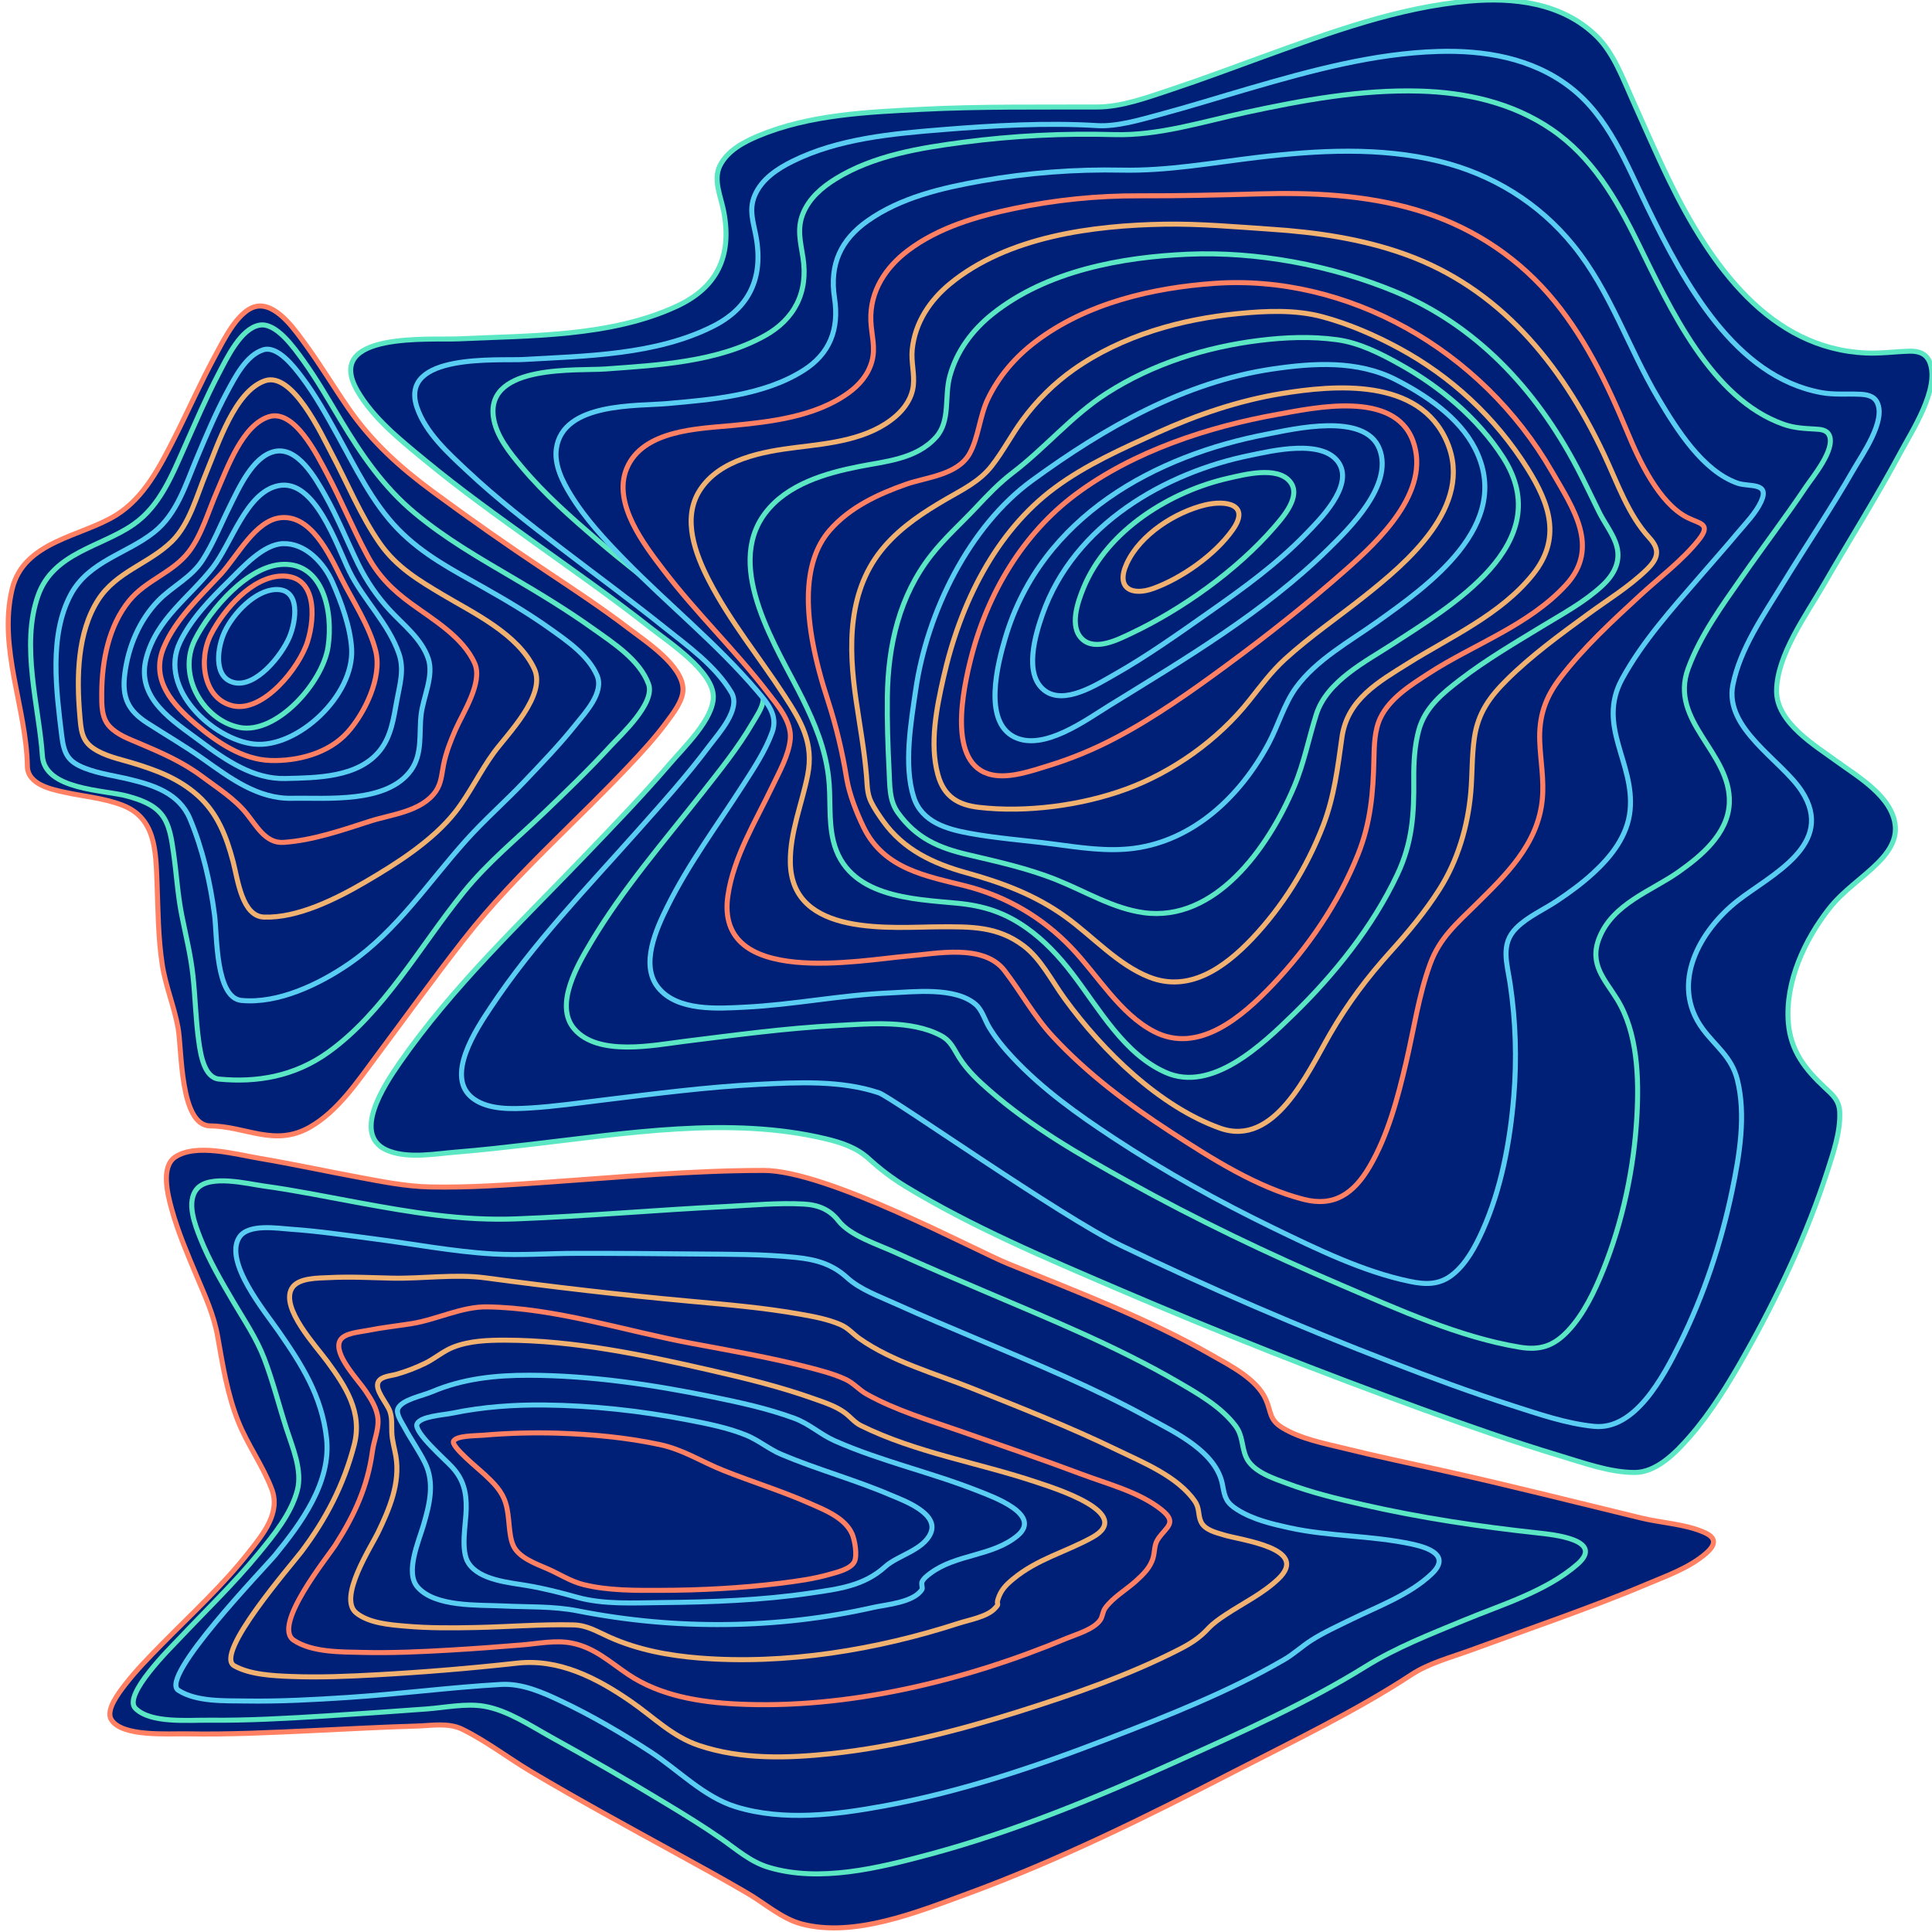 <?xml version="1.0" encoding="UTF-8" standalone="no"?>
<!DOCTYPE svg PUBLIC "-//W3C//DTD SVG 1.1//EN" "http://www.w3.org/Graphics/SVG/1.1/DTD/svg11.dtd">
<svg version="1.1" xmlns="http://www.w3.org/2000/svg" xmlns:xlink="http://www.w3.org/1999/xlink" preserveAspectRatio="xMidYMid meet" viewBox="0 0 1920 1920" width="1920" height="1920"><defs><path d="M646.71 624.07C609.97 595.11 571.75 568.36 533.89 541.18C496.03 514 458.07 486.9 421.97 457.06C398.53 437.7 370.98 415.88 355.08 388.23C321.22 329.29 428 338.04 455.66 336.75C526.02 333.46 606.73 334.96 672.69 304.27C712.06 285.95 727.76 255.22 719.3 210.44C716.58 195.87 708.51 179.11 715.34 164.92C722.64 149.77 739.43 141.03 753.37 135.16C804.2 113.8 862.64 111.32 916.41 108.64C974.4 105.69 1032.94 106.56 1090.52 106.33C1114.94 106.23 1140.43 96.75 1163.69 89.04C1194.17 78.94 1224.29 67.6 1254.51 56.63C1321.01 32.55 1389.54 7.2 1459.9 1.08C1503.96 -2.75 1552.12 2.43 1586.34 35.75C1603.53 52.48 1612.52 77.35 1622.46 99.45C1634.49 126.14 1646.04 153.09 1658.84 179.36C1700.09 263.97 1758.98 346.65 1854.56 350.8C1869.02 351.43 1883.22 349.39 1897.62 349C1906.78 348.77 1914.94 351.16 1918.34 361.53C1926.91 387.53 1899.99 428.57 1888.95 449.2C1864.78 494.35 1837.52 537.47 1811.99 581.72C1795.09 610.98 1765.85 650.97 1765.55 686.52C1765.27 718.2 1804.25 741.1 1825.47 756.7C1845.36 771.31 1881.38 791.75 1883.56 821.47C1884.62 835.88 1875.83 847.83 1866.65 857.09C1850.56 873.3 1832.03 884.73 1817.55 903.23C1793.82 933.56 1773.99 975.3 1777.21 1016.18C1779.45 1044.51 1794.4 1063.06 1813.42 1080.79C1821.41 1088.25 1827.9 1093.52 1828.32 1105.63C1829 1124.85 1822.04 1145.19 1816.3 1163.01C1795.78 1226.78 1766.62 1288.45 1734.19 1346.03C1717.99 1374.81 1700.48 1403.5 1679 1428.04C1664.93 1444.16 1645.95 1463.35 1624.48 1463.33C1599.63 1463.33 1573.34 1453.63 1549.18 1446.38C1504.06 1432.83 1459.49 1417.17 1415.09 1401.1C1312.42 1363.93 1210.72 1323.74 1109.98 1280.55C1039.02 1250.07 966.56 1219.55 899.85 1179.03C886.84 1171.07 874.56 1161.8 863.17 1151.32C851.01 1140.33 835.92 1135.4 820.61 1131.74C725.62 1108.96 621.55 1126.45 526.16 1137.41C501.95 1140.19 477.74 1142.98 453.46 1144.92C432.59 1146.59 407.6 1151.39 387.32 1144.19C347.34 1130 382.29 1077.74 397.06 1056.44C449.07 981.45 516.18 918 578.38 853.23C607.96 822.39 637.76 791.62 665.72 759.03C680.28 742.09 709 714.53 708.9 692.39C708.79 667.13 665.29 638.72 646.71 624.07Z" id="c1O4gXl9H"></path><path d="M659.7 623.05C626.28 596.28 591.82 571 557.87 544.99C525.78 520.4 493.61 495.52 463.89 467.59C445.76 450.56 423.02 430.19 414.44 405C395.81 350.4 496 358.68 520.73 357.25C582.22 353.72 651.93 352.91 708.81 324.16C744.33 306.21 758.93 276.44 751.35 235.1C748.73 220.8 744.01 208.59 749.99 194.37C756.89 177.9 772.78 167.64 787.35 160.39C832.97 137.69 886.9 132.86 936.36 128.85C987.46 124.71 1040.69 121.78 1090.14 124.82C1109.92 126.02 1132.68 119.17 1152.25 113.91C1182.36 105.81 1212.17 96.47 1242.13 87.78C1303.03 70.1 1365.5 53.08 1428.85 51.14C1474.59 49.74 1522.27 57.33 1560.32 86.64C1598.88 116.37 1615.99 162.45 1637.38 206.26C1674.31 282 1724.19 374.08 1809.63 390.08C1822.59 392.51 1835.04 391.19 1847.98 391.79C1854.64 392.09 1862.21 393.05 1865.59 400.14C1874.35 418.55 1850.34 452.21 1842.26 466.31C1819.93 505.28 1794.83 542.34 1771.44 580.56C1752.86 610.91 1729.3 644.62 1722.12 680.6C1713.39 724.25 1770.38 755.31 1790.42 786.05C1825.16 839.34 1759.34 869.71 1726.89 895.13C1689.62 924.3 1658.86 977.53 1692.27 1022.67C1705.05 1039.93 1720.77 1050.21 1726.48 1072.74C1735.41 1107.97 1728.65 1148.23 1721.41 1183.05C1710.5 1235.4 1693.24 1287.18 1669.77 1334.49C1652.95 1368.37 1625.05 1421.48 1584.2 1417.5C1556.7 1414.84 1528.74 1405.13 1501.96 1396.54C1461.87 1383.69 1422.28 1369.04 1382.9 1353.83C1291.99 1318.81 1202.09 1280.19 1113.96 1237.72C1053.82 1208.73 886.07 1090.25 873.45 1086.02C835.82 1073.43 793.03 1075.65 754.23 1077.6C702.61 1080.19 651.26 1086.91 599.95 1093.13C575.52 1096.08 550.97 1099.68 526.42 1101.13C508.94 1102.16 485.99 1103.04 470.68 1092.06C440.8 1070.64 474.09 1021.63 487.86 1000.89C530.03 937.32 583.38 882.27 633.41 825.98C657.96 798.34 682.88 770.75 705.16 740.9C714.15 728.84 736.68 704.64 726.83 688.13C710.89 661.4 682.91 641.64 659.7 623.05Z" id="i57WG1mkW"></path><path d="M593.39 536.47C567.36 514.04 541.16 491 518.71 464.29C507.03 450.4 492.45 432.83 490.2 413.46C484.18 361.66 574.48 368.67 601.51 366.7C653.76 362.88 712.79 359.99 760.2 333.55C789.16 317.39 803.42 290.87 798.01 256C795.61 240.54 791.87 227.4 798.01 212.21C804.23 196.82 817.18 185.96 830.3 177.82C868 154.42 914.84 146.93 957.28 141.36C1007.07 134.86 1057.24 132.33 1107.37 133.77C1151.28 135.01 1194.97 121.01 1237.84 111.78C1294.64 99.56 1352.46 88.89 1410.58 90.5C1456.48 91.78 1502.74 101.85 1541.97 128.61C1581.85 155.87 1605.82 196.66 1627.43 240.68C1660.1 307.22 1700.82 396.39 1772.5 421.66C1782.92 425.35 1792.64 425.75 1803.39 426.39C1808.61 426.7 1815.36 426.8 1817.95 432.68C1824.18 446.85 1801.14 474.33 1794.71 483.9C1774.19 514.47 1751.94 543.66 1730.91 573.83C1711.27 601.99 1689.88 631.33 1677.69 664.33C1658.28 716.88 1720.33 747.61 1718.59 797.7C1717.51 828.79 1689.96 851.08 1668.14 866.51C1641.28 885.47 1602.6 897.94 1589.15 932.56C1579.14 958.34 1594.85 973.34 1606.96 992.9C1627.47 1026.05 1628.86 1070.98 1626.73 1109.35C1623.85 1161.2 1612.61 1213.81 1593.47 1261.47C1584.8 1283.07 1574.18 1305.55 1558.54 1322.33C1543.88 1338.05 1530.02 1342.08 1510.43 1338.86C1450.49 1328.99 1389.97 1301.48 1332.48 1276.91C1260.26 1246.03 1189.03 1211.94 1119.93 1173.59C1072.81 1147.43 1024.63 1119.76 983.27 1083.62C972.49 1074.2 961.46 1063.96 953.57 1051.54C947.62 1042.2 945.09 1034.48 935.04 1029.15C905.28 1013.35 863.87 1017.48 831.98 1019.13C780.98 1021.74 730.22 1028.7 679.54 1034.97C649.96 1038.65 594.25 1050.24 570.63 1022.45C550.24 998.45 574.84 957.53 587.41 936.39C619.19 882.93 660.08 836.01 698.02 787.7C715.4 765.56 733.47 743.25 747.83 718.63C751.5 712.35 757.37 704.04 758.38 696.42C759.51 687.68 754.23 681.01 748.88 674.42C705.35 620.93 645.25 581.15 593.39 536.47Z" id="aabT1NHOSD"></path><path d="M620.73 556.46C601.37 536.62 581.81 515.8 567.06 491.59C559.12 478.58 550.69 462.19 552.88 446.01C559.16 399.57 633.42 403.76 663.43 401.04C708.01 397.05 759.23 393.02 798.65 367.98C824.47 351.58 834.16 327.36 829.33 296.12C824.16 262.61 835.73 238.28 862.07 219.59C895.08 196.17 936.76 186.62 975.1 179.84C1021.29 171.71 1068.06 168.1 1114.85 169.07C1160.35 170.01 1204.44 161.77 1249.64 156.41C1309.57 149.31 1371.43 145.81 1430.68 160.36C1482.28 173.03 1528.88 200.96 1563.81 244.14C1600.3 289.21 1618.36 345.99 1647.99 395.85C1666.47 426.95 1692.24 468.09 1726.77 480.18C1738.29 484.22 1759.28 478.78 1750.08 498.61C1744.82 509.96 1734.98 519.91 1727.21 529.18C1714.65 544.17 1701.67 558.74 1688.9 573.52C1661.68 605.03 1632.53 637.2 1612.12 674.51C1586.42 721.48 1624.63 757.63 1619.97 805.26C1617.47 830.89 1600.98 851.35 1583.54 867.42C1572.25 877.82 1559.9 886.84 1547.3 895.25C1534.13 904.04 1518.55 910.73 1507.06 922.09C1490.7 938.26 1497.8 957.39 1500.87 978.29C1506.27 1015.02 1507.46 1052.32 1504.4 1089.36C1500.67 1134.77 1491.9 1181.46 1473.45 1222.72C1466.26 1238.78 1457.17 1255.81 1443.66 1266.58C1430.15 1277.35 1416.18 1276.62 1400.7 1273.37C1354.79 1263.79 1308.97 1241.49 1265.42 1220.36C1210.91 1193.9 1157.47 1164.33 1106.43 1130.7C1071.21 1107.48 1035.86 1082.39 1006.39 1050.91C997.82 1041.74 989.66 1031.93 983.07 1020.98C978.54 1013.47 976.11 1003.77 969.55 998.13C949.03 980.5 907.82 985.77 883.75 986.79C835.71 988.83 788.43 998.54 740.45 1000.9C714.26 1002.19 673.25 1005.43 654.02 981.34C635.94 958.68 652.32 923 663.13 901.18C684.37 858.26 712.91 820.02 738.49 780.13C749 763.71 760.52 746.54 767.34 727.79C773.39 711.09 762.94 699 752.63 686.87C712.4 639.58 663.93 600.72 620.73 556.46Z" id="a1AY16F5QS"></path><path d="M659.64 566.79C640.76 542.02 608.24 500.38 622.85 465.46C638.86 427.08 694.7 426.04 726.98 422.95C765.39 419.27 810.5 414.24 843.38 390.28C853.78 382.71 862.63 372.68 866.39 359.47C870.41 345.34 866.01 332.97 865.44 318.83C864.24 289.15 880.64 265.32 902.33 248.96C932.99 225.82 971.33 214.88 1007.54 207.26C1048.57 198.66 1090.28 194.42 1132.07 194.6C1172.02 194.74 1211.53 193.79 1251.52 192.68C1303.8 191.21 1356.83 193.59 1407.55 208.6C1457.51 223.39 1502.93 251.12 1538.62 291.91C1573.43 331.71 1596.91 380.36 1617.48 429.91C1629.16 458.04 1648.87 500.07 1676.71 514.27C1689.09 520.6 1701.24 520.16 1688.08 536.61C1671.5 557.31 1649.16 573.93 1629.96 591.64C1602.26 617.2 1573.87 643.25 1550.62 673.64C1535.78 693.04 1529.16 711.87 1530.18 736.99C1530.97 756.13 1534.56 775.07 1532.74 794.28C1528.5 839.38 1495.64 870.3 1466.58 899.1C1447.9 917.62 1430.83 931.74 1421.21 958.09C1409.83 989.22 1405.05 1023.1 1397.45 1055.43C1389.09 1090.93 1379.45 1127.86 1361.21 1159.13C1344.98 1186.97 1325.24 1199.45 1295.7 1191.95C1249.62 1180.26 1204.2 1151.47 1163.29 1124.83C1121.66 1097.72 1080.73 1067.25 1046.23 1030C1027.6 1009.88 1014.89 986.26 998.35 964.65C977.54 937.51 930.46 947.79 902.49 950.09C856.05 953.9 709.92 982.43 723.4 890.02C729.03 851.45 751.19 815.85 767.4 781.82C774.12 767.69 783.84 750.74 785.36 734.55C787.02 716.92 772.15 700.17 762.52 687.65C730.5 646.03 691.89 609.08 659.64 566.79Z" id="h1Gw1CYRYV"></path><path d="M704.67 577.1C691.05 550.72 677.68 515.47 695.25 487.56C715.08 456.06 758.81 448.72 790.95 444.7C824.06 440.57 863.58 437.1 890.64 413.21C899.25 405.6 906.35 395.34 907.67 383.06C908.94 371.28 905.34 359.49 906.54 347.5C909.21 320.56 924.32 298.36 943.81 282.26C1001.45 234.63 1087.24 224.04 1156.78 222.8C1191.6 222.18 1227.42 225.42 1262.46 227.75C1307.92 230.77 1353.45 237.25 1396.81 252.87C1489 286.07 1550.78 359.71 1593.94 451.33C1607.52 480.17 1617.91 511.38 1639.2 534.55C1650.17 546.52 1647.77 555.12 1636.55 566.03C1619.02 583.09 1597.62 596.12 1578.16 610.36C1550.47 630.61 1522.19 651.15 1497.71 675.41C1480.83 692.12 1468.85 708.23 1465.21 733.3C1462.62 751.17 1463.22 769.39 1461.66 787.37C1458.69 821.54 1448.52 855.44 1430.52 883.78C1416.22 906.25 1399.19 926.66 1381.59 946.13C1358.72 971.47 1339.37 997.22 1321.99 1027.29C1298.96 1067.11 1266.59 1140.55 1212.33 1121.11C1152.49 1099.67 1096.41 1045.18 1058.01 992.38C1045.12 974.65 1034.53 952.91 1017.15 939.84C991.12 920.3 964.7 920.98 933.74 921.06C887.38 921.18 786.51 932.05 785.42 856.99C785 827.25 796.9 799.13 802.6 770.53C809.03 738.49 796.15 716.88 779.43 691.18C754.96 653.47 725.67 617.83 704.67 577.1Z" id="d5Cy8FWE"></path><path d="M760.46 509.96C782.26 481.07 820.83 470.21 853.19 463.75C879.23 458.51 910.63 456.55 930.31 434.37C944.77 418.06 938.35 394.32 943.89 373.91C950.76 348.6 966.55 327.89 985.94 312.32C1040.14 268.82 1115.5 255.47 1180.69 252.63C1248.4 249.68 1323.01 263.45 1386.73 289.94C1466.17 322.98 1525.69 385.53 1567.32 464.75C1575 479.38 1581.98 494.38 1589.35 509.18C1594.3 519.11 1601.65 528.72 1605.56 539.16C1612.06 556.57 1604.4 570.81 1592.12 582.15C1574.45 598.49 1552.76 610.12 1532.62 622.38C1505.08 639.16 1476.93 655.64 1451.31 675.33C1434.1 688.57 1416.08 702.85 1409.92 725.83C1405.71 741.51 1404.84 758.11 1404.99 774.34C1405.32 809.15 1403.63 837.31 1388.6 869.19C1363.86 921.53 1325.82 968.59 1285.63 1007.75C1254.09 1038.49 1204.19 1086.23 1158.24 1065.68C1117.01 1047.28 1092.89 1003.24 1065.73 967.64C1052.52 950.33 1037.69 934.52 1020.25 922.21C998.28 906.68 977.59 900.17 951.55 897.63C907.72 893.36 841.64 892.24 828.09 835.43C823.09 814.46 825.95 792.74 823.32 771.5C819.89 743.42 809.87 719.34 797.66 694.54C773.45 645.39 719.17 564.62 760.46 509.96Z" id="d3NP3RGSTo"></path><path d="M824.58 526.99C844.74 503.84 873.11 490.89 900.56 481.22C920.22 474.28 951.44 472.24 963.49 450.93C972.35 435.24 973.57 413.6 981.58 396.8C992.59 373.69 1009.26 354.66 1028.82 339.76C1079.77 300.94 1146.14 285.94 1206.66 281.64C1338.17 272.32 1471.98 346.55 1542.35 468.68C1563.33 505.09 1590.41 543.84 1556.5 581.03C1519.48 621.6 1463.72 640.61 1419.53 669.44C1402.65 680.45 1381.13 693.68 1371.72 713.61C1366.05 725.59 1365.66 740.62 1365.4 753.81C1364.72 787.4 1362.14 817.61 1349.64 848.95C1330.34 897.39 1299.57 942.07 1264.69 978.68C1234.28 1010.59 1190.9 1048.1 1146.73 1025.09C1112.86 1007.41 1091.38 969.88 1065.07 942.21C1035.78 911.4 999.57 890.64 959.8 880.49C921.11 870.65 878.67 864.01 858.28 822.19C851.29 807.85 843.98 789.27 841.36 773.39C837.13 747.22 830.93 721.45 822.83 696.36C822.83 696.36 822.83 696.36 822.83 696.36C796.24 615.32 796.82 558.86 824.58 526.99Z" id="b1ENW2H5Xj"></path><path d="M879.08 542.99C896.37 523.02 918.23 508.84 940.33 495.98C956.6 486.52 973.39 478.55 985.53 463.04C996.79 448.68 1005.34 432.01 1016.2 417.28C1030.54 397.76 1047.68 380.86 1066.99 367.23C1115.38 333.13 1174.24 317.18 1230.56 311.65C1257.82 308.96 1287.4 307.56 1314.47 314.89C1340.63 321.96 1366.48 333.14 1390.53 346.18C1441.65 373.87 1485.95 414.42 1518.06 465.69C1540.08 500.86 1551.99 535.05 1523.47 570.73C1491.33 610.94 1440.92 633.13 1399.37 659.23C1370.87 677.13 1338.94 694.67 1333.61 732.71C1329.37 762.98 1325.93 791.71 1314.97 820.32C1298.64 862.52 1274.65 900.75 1244.4 932.74C1216.73 961.88 1181.73 986.6 1142.16 971.04C1110.81 958.69 1086.49 931.01 1059.09 911.23C1028.57 889.13 995.03 876.94 959.71 867.15C927.97 858.31 898.08 844.72 877.57 815.88C873.37 809.99 868.96 803.58 865.72 796.98C861.59 788.57 861.91 780.23 861.1 770.8C858.99 745.92 854.5 721.32 850.89 696.74C842.92 642.43 842.03 585.8 879.08 542.99Z" id="cOvrM0ePM"></path><path d="M925.44 551.76C938.88 534.56 954.93 520.39 969.72 504.63C981.63 491.93 992.88 480.12 1006.57 469.65C1039.05 444.86 1065.45 412.78 1099.97 390.71C1146.05 361.2 1198.83 344.88 1251.21 338.36C1276.78 335.17 1303.2 334.06 1329.07 337.66C1351.29 340.75 1372.58 351.6 1392.32 362.71C1431.01 384.46 1468.58 415.37 1493.71 454.48C1549.1 540.71 1439.89 603.4 1383.84 640.12C1358.06 657.01 1318.67 676.57 1308.11 710.02C1300.56 733.92 1295.96 758.22 1286.24 781.38C1260.13 843.58 1207.12 916.73 1136.48 906.99C1106.26 902.83 1078.71 885.93 1050.49 874.58C1021.44 862.89 991.45 856.38 961.25 849.23C933.03 842.55 910.53 833.05 892.3 807.57C883.59 795.41 884.36 780.84 883.58 765.91C882.31 741.4 881.53 716.74 881.84 692.3C882.52 640.72 894 591.96 925.44 551.76Z" id="c9jR29ncG"></path><path d="M1025.48 477.6C1098.38 424.4 1177.36 379.61 1264.46 366.73C1304.84 360.76 1349.07 357.82 1387.17 377.35C1416.17 392.2 1449.86 414.4 1465.81 445.62C1504.86 521.97 1418.01 582.76 1368.53 618.08C1341.9 637.1 1307.99 655.63 1287.91 683.41C1276.26 699.51 1270.31 720.81 1260.91 738.49C1232.41 792.09 1185.49 835.31 1127.05 843.04C1100.03 846.61 1072.81 842.2 1046 838.68C1018.55 835.09 990.76 833.14 963.48 828.13C941.7 824.12 916.04 817.34 908.02 792.15C897.9 760.41 905.38 717.49 910.01 685.7C921.36 607.83 963.51 522.82 1025.48 477.6Z" id="a4Ie1YrnZX"></path><path d="M1048.16 484.86C1079.41 461.69 1115.68 445.69 1150.5 429.89C1189.97 411.97 1231.21 398.07 1273.33 391.17C1325.78 382.58 1410.72 374.83 1438.12 439.42C1465.31 503.53 1396.59 560.27 1355.95 592.6C1329.89 613.32 1302.01 632.33 1277.12 654.97C1263.62 667.25 1253.22 681.43 1241.79 695.83C1210.22 735.73 1165.21 767.31 1119.34 784.17C1074.87 800.51 1019.87 807.75 972.93 802.35C952.68 800.02 938.21 792.19 932.08 769.92C923.59 738.97 930.8 703.43 937.65 673.19C954.2 599.98 989.24 528.57 1048.16 484.86Z" id="a1BqX7DEAj"></path><path d="M1068.74 491.45C1126.72 448.09 1201.39 423.99 1270.02 411.73C1306.49 405.22 1385.54 387.58 1404.14 438.08C1422.73 488.59 1368.98 538.37 1338.04 565.77C1300.5 598.97 1260.01 631.03 1219.58 660.82C1184.45 686.73 1146.96 713.21 1108.91 733.21C1087.45 744.56 1065.1 753.82 1042.11 760.9C1025.09 766.09 1003.45 773.84 985.6 769.97C940.59 760.21 957.24 684.29 965.1 653.47C981.54 589.01 1017.01 530.14 1068.74 491.45Z" id="b3J5hCxGGc"></path><path d="M1259.42 431.42C1284.99 426.57 1356.68 409.09 1370.97 446.32C1384.82 482.43 1340.77 525.24 1320.15 545.53C1256.24 608.38 1177.28 654.99 1102.46 701.16C1079.11 715.57 1036.99 746.85 1008.02 732.42C976.56 716.73 991.52 659.44 998.99 634.17C1035.07 512.27 1149.37 452.32 1259.42 431.42Z" id="e1hCVascFx"></path><path d="M1242.47 452.48C1263.01 448.33 1315.2 435.4 1330.77 460.45C1345.17 483.62 1310.8 517.2 1297.94 530.54C1269.31 560.25 1235.38 584.73 1201.87 608.25C1170.88 630.02 1139.55 652.33 1106.94 670.74C1089.77 680.43 1057.55 701.11 1038.03 686.14C1017.02 670.05 1028.98 630.64 1035.94 610.71C1067.32 520.94 1158.57 469.45 1242.47 452.48Z" id="b1H3MvEzti"></path><path d="M1221.11 475.14C1236.31 471.74 1269.17 462.93 1281.99 478.59C1293.8 493.01 1274.77 514.14 1266.33 523.91C1228.9 567.17 1174.1 605.82 1123.88 629.56C1111.26 635.53 1088.56 647.24 1075.57 635.2C1062.25 622.83 1071.17 597.94 1076.67 584.48C1100.58 525.86 1164.62 487.79 1221.11 475.14Z" id="e1P2gxAzYh"></path><path d="M1197.73 501.79C1218.26 496.88 1242.93 501.12 1225.04 526.46C1207.27 551.61 1174.29 574.57 1146.33 584.75C1125.01 592.52 1108.29 584.86 1119.86 559.85C1133.34 530.75 1168.55 508.78 1197.73 501.79Z" id="g29OMBrVtk"></path><path d="M12.03 585.59C23.5 537.47 81.22 533.45 115.85 511.64C143.37 494.32 158.98 463.63 173.87 434.19C187.24 407.76 199.25 380.53 213.33 354.53C222.45 337.72 238.11 304.72 257.88 304.12C276.81 303.55 294.17 329.27 305.17 344.47C319.51 364.29 332.22 385.42 346.14 405.55C369.6 439.51 397.75 464.65 429.99 488.44C466.67 515.51 503.95 541.66 541.85 566.88C569.75 585.5 597.84 603.99 624.65 624.45C641.47 637.3 678.6 661.39 678.77 685.06C678.85 696.36 668.95 708.87 662.28 717.9C650.98 733.18 638.11 747.16 625.19 760.83C601.14 786.3 576.06 810.61 551.26 835.22C519.07 867.16 488.31 898.57 460.01 934.83C430.75 972.36 402.8 1011.12 374.28 1049.36C354.96 1075.26 335.66 1104.35 307.79 1120.25C272.89 1140.12 244.25 1119.17 208.95 1118.92C178.59 1118.71 180.83 1042.65 176.97 1021.5C173.1 1000.09 164.56 980.17 161.26 958.71C157.13 931.92 157.08 904.52 156.06 877.44C154.83 844.33 154.34 812.8 121.61 800.18C102.97 793 82.82 791.49 63.53 787.2C51.04 784.41 27.48 779.64 27.2 761.47C26.34 703.96 -1.93 644.19 12.03 585.59Z" id="e1OTeZCglR"></path><path d="M37.93 591.57C53.12 549.04 100.62 543.53 132.61 521.19C159.02 502.77 170.78 472.62 183.98 443C194.57 419.24 204.84 395.25 216.86 372.24C225.72 355.29 239.25 326.68 257.67 323.17C274.23 320.01 291.99 345.28 301.28 358.13C314.85 376.89 326.44 397.27 338.43 417.22C359.48 452.27 381.03 483.78 411.84 509.52C442.79 535.38 476.65 554.71 510.86 574.83C537.63 590.57 564.27 606.77 589.7 624.95C608.65 638.48 635.88 655.8 644.55 679.93C651.42 699.01 616.61 730.69 606.35 741.87C585.22 764.86 562.84 786.44 540.41 807.88C513.07 834.02 484.85 856.87 460.71 886.68C417.52 939.98 381.42 1006.36 325.85 1045.97C292.34 1069.86 255.04 1075.97 217.76 1072.4C203 1070.98 199.45 1048.45 197.59 1035.31C194.5 1013.48 194.11 991.28 191.73 969.36C189.5 948.84 184.56 929.35 180.57 909.23C176.54 888.84 175.4 867.96 172.43 847.43C170.59 834.69 168.77 819.86 160.73 809.62C152.4 799.01 138.66 794.57 126.65 791.19C104.1 784.91 44.38 785.26 42.13 751.24C38.95 703.03 20.15 641.33 37.93 591.57Z" id="b1cN1KvRu5"></path><path d="M70.3 590.92C88.13 557.59 126.14 550.4 153.29 528.68C175.87 510.62 184.4 481.89 195.61 455.19C204.81 433.29 214.05 411.3 225.2 390.46C233.66 374.66 244.55 353.24 261.34 347.72C275.69 343.01 291.91 364.11 299.86 374.62C313.41 392.52 324.46 412.58 335.43 432.37C353.37 464.75 369.89 499.35 395.43 525.69C420.25 551.25 449.73 566.34 479.76 583.31C502.77 596.3 525.63 609.8 547.31 625.3C563.95 637.2 584.58 651.29 593.25 671.09C600.75 688.15 581.49 708.36 571.87 720.4C555.99 740.27 538.36 758.5 520.97 776.81C502.2 796.56 481.42 814.77 463.26 835.01C425.08 877.59 394.58 924.73 347.52 957.35C317.04 978.48 276.03 997.68 240 994.23C214.09 991.74 215.79 929.75 213.3 909.94C209.21 877.56 201.31 843.53 188.76 813.7C177.98 788.14 152.36 780.25 128.8 774.52C114.04 770.92 98.56 768.98 84.29 763.41C67.76 756.97 63.59 749.61 61.34 731.06C55.99 686.81 48.5 631.69 70.3 590.92Z" id="d1dZ4d85lZ"></path><path d="M97.44 596.3C115.53 567.96 147.74 560.49 170.64 538.16C188.52 520.74 195.55 492.34 205.16 469.3C216.91 441.13 233.38 389.1 263.02 378.5C290.6 368.64 319.44 431.6 329.42 450.37C345.23 480.08 358.45 512.67 377.61 540.1C394.12 563.73 416.24 576.78 439.71 590.82C469.64 608.74 515.09 629.99 531.09 664.92C543.02 690.95 504.23 729.65 490.98 747.68C477.13 766.52 466.7 788.85 452.4 807.03C429.84 835.71 393.28 858.8 363.1 876.42C333.76 893.56 295.65 912.53 262.36 911.4C240.48 910.66 236.32 874.14 231.65 856.29C224.97 830.93 216.07 808.2 196.97 790.95C177.53 773.39 154.62 765.11 130.53 757.87C118.16 754.18 104.06 751.3 92.99 743.84C80.77 735.73 80.49 724.7 79.26 710.32C76.08 672.9 76.79 628.66 97.44 596.3Z" id="cdyfeZNsp"></path><path d="M128.38 597.03C145.26 576.27 171.69 569.33 187.85 548.1C200.65 531.29 207.17 507.7 215.74 488.18C226.22 464.26 241.04 422.48 267.11 414.18C292.55 406.1 315.05 452.12 324.8 470.33C339.09 497.03 350.65 525.33 365.06 551.96C376.35 572.85 390.16 586.32 408.55 599.78C430.13 615.6 460.24 633.12 471.77 659.28C480.08 678.23 459.96 708.5 452.66 725.19C447.76 736.4 443.28 747.78 440.82 759.93C438.9 769.39 438.71 778.15 433.15 786.27C419.16 806.71 388.48 809.38 367.67 816.11C340.02 825.05 310.69 835.21 281.77 837.15C263.98 838.36 254.91 820.65 244.76 808.19C232.77 793.46 215.79 782.87 200.96 771.76C181.39 757.07 160.1 747.93 138.07 738.57C128.13 734.35 116.46 730.2 108.76 721.81C100.72 713.1 101.04 700.42 101.1 688.75C101.27 656.43 108.11 621.97 128.38 597.03Z" id="c3ttdaBvPY"></path><path d="M156.98 597.29C171.16 582.55 189.99 574.26 201.37 556.56C211.97 540.06 219.35 521.29 228.11 503.65C237.38 485 251.15 453.83 272.52 448.75C295.55 443.28 313.3 474.73 323.12 492.16C335.54 514.19 344.97 537.88 356.06 560.67C364.43 577.65 375.09 593.18 387.71 606.74C400.94 621.04 418.88 634.74 425.57 654.4C431.49 671.81 420.42 692.88 418.46 710.54C416.37 729.4 420.03 749.22 408.45 765.42C384.55 798.82 324.57 792.63 290.28 793.34C256.44 794.08 229.24 773.64 201.86 754.19C183.78 741.35 164.94 730.48 146.4 718.51C127.5 706.31 120.94 693.45 124.03 669.56C127.54 642.42 138.49 616.48 156.98 597.29Z" id="a3AHFLjs8A"></path><path d="M211.37 564.08C230.36 539.75 244.59 489.37 276.56 482.7C312.85 475.14 334.58 541.9 347.19 567.66C361.19 596.23 386.13 619.47 396.5 649.71C401.95 665.58 397.27 680.39 394.37 696.26C391.19 713.68 388.79 731.49 377.81 745.51C356.19 773.11 313.97 772.92 283.57 773.68C252.09 774.47 224.24 755.56 199.17 736.68C172.57 716.7 134.69 694.36 145.34 654.03C155.73 614.7 188.18 593.8 211.37 564.08Z" id="a6ewMjSlSf"></path><path d="M219.01 571.07C235.67 553.14 253.6 517.05 279 514.48C308.86 511.45 326.96 549.98 338.71 573.61C350.27 596.83 366.93 621.34 373.34 646.82C380.01 673.37 362.23 709.12 345.27 727.9C326.36 748.85 295.42 756.59 268.87 755.75C241.07 754.9 215.56 737.59 194.5 719.64C172 700.44 149.12 675.89 162.74 643.36C174.45 615.35 199.05 592.57 219.01 571.07Z" id="k3GceLxjXK"></path><path d="M227.33 577.49C241.12 563.91 261.47 540.83 281.37 540.26C303.27 539.64 321.82 559.02 330.52 578.88C339.1 598.46 348.14 623.02 349.43 644.51C352.22 691.31 295.44 743.73 252.8 739.47C212.37 735.42 156.59 684.52 178.89 638.09C190.07 614.79 209.45 595.07 227.33 577.49Z" id="a1WgrPeCK0"></path><path d="M281.41 560.84C321.24 559.67 331.23 607.84 326.04 642.75C320.77 678.37 274.86 729.94 238.25 722.97C202.52 716.17 175.53 671.53 193.82 635.52C209.25 605.16 246.72 561.87 281.41 560.84Z" id="ewg3HILjy"></path><path d="M279.59 572.47C314.23 571.34 313.58 612 305.72 637.32C297.56 663.6 261.58 708.48 231.25 701.4C201.76 694.48 197.07 654.98 209.59 630.61C222.65 605.19 250.52 573.43 279.59 572.47Z" id="aGSZayP0t"></path><path d="M274.03 585.88C299.11 585 294.23 617.26 287.75 632.83C280.05 651.35 254.24 683.54 232.58 678.33C211.26 673.19 216.21 642.63 223.32 627.68C231.94 609.54 253.52 586.62 274.03 585.88Z" id="fc13Ajhvf"></path><path d="M1225.43 1761.11C1138.97 1805.73 1051.24 1849.14 960.39 1882.38C911.69 1900.19 848.57 1925.88 796.31 1911.92C777.2 1906.82 759.78 1891.39 742.64 1881.36C719.02 1867.54 695.05 1854.4 671.12 1841.23C623.11 1814.83 574.96 1788.7 527.77 1760.61C505.06 1747.08 483.01 1730.04 459.36 1718.49C445.54 1711.74 429 1714.9 414.23 1715.33C380.02 1716.32 345.83 1718.21 311.64 1719.81C269.82 1721.77 227.9 1723.85 186.04 1723.08C167.15 1722.73 120.91 1726.35 110.51 1708.77C104.92 1699.3 118.1 1682.23 124.21 1674.33C135.43 1659.81 148.32 1646.73 161.05 1633.79C190.48 1603.84 221.73 1575.32 247.89 1541.87C261.33 1524.67 278.94 1503.66 270.17 1480.19C261.31 1456.48 245.97 1435.95 236.61 1412.32C225.83 1385.12 221.36 1356.83 216.28 1327.99C212.51 1306.68 203.73 1287.8 195.48 1268.15C186.37 1246.44 176.93 1224.54 170.6 1201.63C166.42 1186.51 159.67 1159.29 174.3 1149.71C195.09 1136.1 234.08 1147.12 257.77 1151.13C290.53 1156.67 323.04 1163.72 355.71 1169.8C379.42 1174.21 403.21 1179.06 427.32 1179.57C466.19 1180.4 505.18 1177.53 543.94 1174.85C615.71 1169.88 686.97 1163.16 758.99 1163.16C822.08 1163.16 967.88 1242.05 1002.01 1255.94C1070.13 1283.67 1140.06 1309.96 1204.53 1346.85C1221.97 1356.84 1248.81 1370.15 1257.98 1390.71C1263.64 1403.38 1261.04 1410.71 1274.39 1418.87C1292.61 1430.01 1315.95 1434.38 1336.11 1439.36C1368.58 1447.39 1401.31 1454.18 1433.93 1461.45C1499.92 1476.1 1565.45 1492.68 1631.16 1508.63C1651.02 1513.46 1675.06 1514.52 1693.99 1523.02C1706.2 1528.47 1704.93 1535.34 1695.49 1543.63C1678.91 1558.18 1655.68 1566.25 1636.1 1574.55C1607.42 1586.7 1578.26 1597.54 1549.09 1608.23C1519.92 1618.92 1490.6 1629.28 1461.42 1639.99C1442.14 1647.04 1420.16 1652.78 1402.84 1664.14C1347.34 1700.53 1284.6 1730.57 1225.43 1761.11Z" id="c1rZR8j4BW"></path><path d="M1170.47 1750C1090.07 1786.3 1007.85 1820.32 923.14 1843.01C873.4 1856.32 814.71 1871.02 763.89 1855.75C745.76 1850.31 732.21 1838.06 716.67 1827.25C698.96 1814.92 680.56 1803.62 662.16 1792.5C624.29 1769.6 586.02 1747.48 547.35 1726.15C526.87 1714.8 504.33 1699.61 481.19 1695.67C462.79 1692.54 441.89 1697.07 423.41 1698.39C390.14 1700.77 356.87 1703.21 323.57 1705.29C285.16 1707.69 246.64 1709.9 208.14 1709.52C186.68 1709.3 149.85 1712.84 134.67 1697.85C121.44 1684.77 169.63 1637.47 178.11 1628.49C204.58 1600.43 232.42 1573.71 257.06 1543.71C271.62 1526.02 289.35 1504.5 295.49 1481.05C300.71 1461.06 290.63 1438.29 284.68 1419.82C277.23 1396.68 271.22 1372.69 262.57 1350.03C254.86 1329.85 242.59 1311.87 231.82 1293.52C219.97 1273.34 207.97 1252.82 199.18 1230.8C193.79 1217.25 184.87 1194.56 195.58 1181.64C207.95 1166.75 246.1 1176.48 261.78 1178.61C293.58 1182.97 325.14 1189.46 356.73 1195.27C409.19 1204.91 459.21 1213.34 512.64 1211.32C582.21 1208.68 651.72 1202.48 721.28 1199.04C746.97 1197.76 773.06 1195.18 798.77 1196.57C813.51 1197.38 824.73 1202.24 833.3 1213.22C845.01 1228.2 871.97 1236.49 890.72 1245.09C919.96 1258.48 949.56 1270.94 979.08 1283.56C1043.9 1311.28 1109.95 1338 1171.42 1373.84C1190.87 1385.18 1213.13 1397.83 1227.52 1416.56C1235.54 1427 1233.52 1437.07 1238.42 1448.17C1244.9 1462.77 1266.23 1469.36 1278.98 1474.14C1303.58 1483.37 1329.2 1489.55 1354.61 1495.35C1412.12 1508.46 1469.76 1517.07 1528.2 1523.42C1541.9 1524.9 1595.83 1530 1567.5 1554.63C1536.21 1581.84 1491.02 1595.17 1454.18 1610.51C1420.99 1624.29 1387.77 1637.12 1357.17 1656.13C1298.46 1692.6 1233.29 1721.65 1170.47 1750Z" id="b3ubUPA9JV"></path><path d="M1100.29 1728.3C1028.17 1756.09 954.25 1780.86 878.61 1794.73C831.1 1803.44 778.71 1810.13 731.52 1795.66C699.29 1785.78 674.36 1759.08 646.05 1740.71C617.74 1722.33 588.29 1705.09 557.96 1690.71C539.13 1681.79 518.88 1672.81 497.94 1673.98C447 1676.84 396.13 1683.65 345.15 1686.95C311.42 1689.16 277.62 1690.98 243.79 1690.43C223.39 1690.11 195.36 1691.44 177.3 1679.84C157.33 1667.01 263.64 1557.47 273.68 1545.14C298.87 1514.23 329.38 1473.2 324.51 1429.24C319.85 1387.21 299.66 1355.83 276.82 1322.9C263.86 1304.17 222.3 1254.13 237.7 1229.76C246.5 1215.84 275.5 1220.66 289.28 1221.61C316.44 1223.48 343.44 1227.5 370.45 1230.99C409.84 1236.04 450.3 1243.85 489.86 1246.14C517.4 1247.73 545.11 1245.6 572.7 1245.56C612.26 1245.5 651.82 1245.82 691.38 1246.21C724.6 1246.53 758.1 1246.21 791.2 1249.65C811.78 1251.77 827.4 1256.53 842.16 1269.99C855 1281.69 874.38 1288.54 890.75 1295.99C917.79 1308.27 945.18 1319.66 972.49 1331.23C1029.66 1355.46 1087.48 1379.18 1142.19 1409.46C1167.17 1423.28 1209.17 1442.62 1215.03 1476.12C1217.14 1488.19 1218.7 1493.41 1229.61 1500.28C1245.1 1510.03 1263.65 1514.42 1281.03 1518.24C1321.55 1527.15 1363.24 1525.81 1403.69 1534.62C1420.16 1538.24 1441.67 1546.08 1422.86 1564.01C1400.92 1584.98 1368.98 1596.5 1342.69 1609.46C1329.57 1615.92 1316.05 1621.97 1303.58 1629.86C1294.01 1635.94 1285.82 1643.73 1276.03 1649.39C1220.85 1681.47 1159.72 1705.41 1100.29 1728.3Z" id="i1jutOeqO"></path><path d="M1010.8 1701.45C950.41 1720.4 888.56 1736.09 825.89 1742.77C782.62 1747.4 736.51 1748.76 694.51 1734.6C667.95 1725.65 649.95 1706.81 627.09 1691.01C592.6 1667.14 555.28 1648.22 513.84 1652.83C467.38 1657.98 420.77 1661.84 374.01 1664.42C345.8 1665.97 317.48 1667.14 289.24 1666.06C271.38 1665.38 248.38 1664.23 232.85 1655.49C212.06 1643.78 290.13 1554.69 299.86 1541.7C324 1509.5 341.69 1475.7 352.03 1435.8C360.46 1403.25 343.24 1377.65 325.47 1353.3C314.43 1338.17 278.73 1300.13 289.91 1280.49C296.04 1269.66 316.24 1270.22 327.09 1269.67C347.76 1268.62 368.53 1269.71 389.2 1270.19C419.73 1270.93 452.23 1265.86 482.5 1269.94C549.59 1278.97 616.5 1286.79 684.01 1292.98C721.22 1296.39 758.65 1299.49 795.53 1306.06C808.77 1308.42 822.44 1310.93 834.99 1316.27C843.06 1319.7 847.46 1325.54 854.27 1330.34C886.74 1353.16 929.12 1364.91 965.7 1379.54C1014.31 1398.99 1063.19 1418.13 1110.51 1441.11C1135.4 1453.19 1170.17 1467.08 1187.3 1491.74C1192.47 1499.2 1190.27 1505.16 1193.52 1512.32C1197.27 1520.58 1208.65 1523.05 1216 1525.35C1232.67 1530.58 1302.49 1538.49 1270.31 1569.18C1254.96 1583.79 1235.41 1593.17 1218.1 1604.66C1211.84 1608.82 1205.73 1613 1200.5 1618.61C1191.77 1628.03 1183.16 1633.4 1171.52 1639.37C1120.54 1665.43 1065.17 1684.37 1010.8 1701.45Z" id="l1fywDKIzZ"></path><path d="M731.84 1693.41C695.35 1691.55 656.09 1685.35 624.46 1664.14C605.81 1651.61 590.91 1637.46 568.5 1632.94C552.33 1629.67 534.91 1633.38 518.65 1634.72C495.08 1636.67 471.5 1638.41 447.91 1639.81C418.65 1641.53 389.3 1642.86 359.99 1642.15C339.05 1641.64 310.13 1642.22 291.93 1630.05C270.21 1615.55 325.5 1547.5 333.28 1535.38C352.14 1505.99 365.35 1477.52 370.13 1442.1C371.54 1431.79 376.27 1421.21 375.66 1410.81C375.02 1400.19 368.96 1390.73 363.37 1382.38C356.07 1371.43 330.71 1345.48 337.97 1332.13C341.98 1324.76 357.04 1323.83 364.85 1322.27C379.49 1319.32 394.35 1317.73 409.08 1315.39C434.08 1311.39 458.9 1298.38 483.99 1298.75C551.44 1299.73 619.88 1322.34 685.98 1334.76C725.28 1342.17 764.85 1348.89 803.67 1358.92C815.95 1362.1 828.61 1365.38 840.28 1370.77C848.43 1374.53 853.67 1381.23 861.21 1385.44C890.15 1401.6 923.44 1411.41 954.51 1422.29C994.86 1436.44 1035.34 1450.17 1075.4 1465.23C1100.52 1474.68 1132.81 1482.98 1154.45 1500.49C1170.25 1513.28 1159.45 1517.11 1151.11 1529.02C1146.85 1535.09 1147.84 1541.08 1145.99 1547.95C1143.35 1557.77 1135.88 1564.84 1128.88 1571.19C1119.22 1579.97 1106.36 1587.2 1098.46 1597.96C1095.68 1601.75 1095.81 1606.45 1093.56 1609.76C1087 1619.37 1069.62 1624.12 1060.16 1628.09C959.52 1670.25 841.57 1698.97 731.84 1693.41Z" id="a7CUDhWs"></path><path d="M694.24 1647.66C664.2 1645.22 633.98 1639.55 605.99 1627.1C593.26 1621.45 583.7 1615.15 569.75 1614.81C537.38 1614.03 504.91 1616.77 472.54 1617.42C449.38 1617.9 426.11 1618.07 403 1616.05C387.55 1614.71 366.66 1613.1 354 1602.86C335.61 1587.95 368.81 1537.24 375.57 1523.23C386.77 1500 397.88 1474.17 393.44 1447.29C392.07 1439.07 389.66 1431.81 389.35 1423.42C389.05 1416.22 389.89 1409.57 387.52 1402.68C384.6 1394.14 371.6 1380.89 376.07 1373.04C379.12 1367.67 388.15 1367.42 394.16 1365.7C403.9 1362.91 413.42 1359.26 422.61 1354.77C432.28 1350.02 440.51 1342.69 450.53 1338.76C466.8 1332.41 485.01 1331.81 502.11 1331.84C570.33 1331.96 639.42 1346.51 705.91 1361.72C740.54 1369.64 775.35 1378.08 809 1390.09C819.22 1393.74 830.8 1397.4 839.79 1404.14C845.39 1408.34 849.2 1413.59 855.56 1416.75C909.97 1443.69 972.87 1453.7 1030.63 1473.15C1045.67 1478.22 1128.99 1503.81 1085.42 1527.88C1058.96 1542.51 1031 1549.16 1006.85 1569.17C999.49 1575.26 994.58 1580.29 991.71 1589.58C989.82 1595.75 994.37 1592.62 988.01 1599.08C980.29 1606.84 962.67 1609.98 953.15 1613.07C871.47 1639.57 780.58 1654.67 694.24 1647.66Z" id="aIpDygddX"></path><path d="M574.17 1600.88C549.68 1596.05 524.2 1597.2 499.41 1595.97C475.32 1594.8 432.5 1597.25 415.01 1577.23C402.32 1562.72 416.09 1531.88 420.85 1515.64C426.91 1494.97 432.21 1473.6 422.25 1453.52C416.42 1441.76 408.43 1430.56 402.17 1418.91C399.18 1413.34 393.02 1404.81 395.59 1399.54C399.84 1390.85 419.71 1387.19 429.36 1383.08C460.19 1369.98 492.83 1366.63 525.79 1366.72C586.67 1366.9 647.86 1375.89 707.57 1388.1C735.05 1393.71 762.9 1399.7 789.4 1409.47C804.39 1414.99 815.45 1425.64 829.77 1431.96C875.87 1452.3 925.4 1463.18 972.3 1481.78C985.87 1487.17 1036.57 1505.11 1011.03 1526.26C986.3 1546.73 950.23 1544.3 924.52 1563.56C921.61 1565.77 918.01 1568.41 916.33 1571.97C915.33 1574.1 917.08 1578.16 916.33 1579.37C908.43 1592.56 880.36 1594.65 868.22 1597.39C772.59 1619.03 671.32 1620.06 574.17 1600.88Z" id="a4Mhus4l0I"></path><path d="M657.17 1592.63C629.9 1592.88 599.94 1594.76 573.26 1587.29C556.87 1582.69 541.04 1578.67 524.14 1575.78C505.96 1572.66 476.69 1570.39 465.62 1553.48C457.35 1540.85 463.02 1514.89 463.32 1499.53C463.64 1482.68 460.45 1470.19 449.44 1458.13C442.53 1450.54 410.79 1422.99 414.46 1415.04C417.95 1407.47 440.06 1406.31 449.62 1404.35C479.84 1398.11 510.46 1395.94 541.2 1396.28C588.81 1396.79 636.6 1402.04 683.46 1411.06C702.83 1414.81 722.86 1418.69 741.36 1426.17C753.83 1431.22 764.22 1440.17 776.6 1445.39C812.06 1460.36 849.55 1470.52 885.14 1485.76C896.55 1490.66 933.76 1503.71 924.84 1523.81C917.4 1540.6 892.11 1545.71 879.68 1556.96C858.54 1576.15 833.23 1579.1 806.26 1583.09C757.2 1590.37 707.06 1592.17 657.17 1592.63Z" id="ev2NgAPfR"></path><path d="M657.12 1580.47C631.64 1580.54 604.75 1580.91 579.74 1574.72C567.18 1571.61 556.26 1564.35 544.37 1559.16C532.13 1553.83 515.23 1547.88 509.94 1535.66C504.97 1524.18 506.83 1507.42 502.46 1493.57C498.58 1481.28 490.45 1473.69 481.69 1465.39C476.12 1460.08 447.48 1437.1 450.79 1432.03C454.34 1426.59 471.54 1427.04 480.49 1426.29C505.15 1424.18 529.9 1423.51 554.63 1424.28C588.38 1425.39 622.39 1428.52 655.55 1435.58C679.08 1440.59 696.82 1452.52 718.76 1461.26C747.18 1472.63 776.61 1481.61 804.76 1494.04C818.78 1500.23 839.54 1508.19 846.73 1524.18C849.49 1530.3 852.17 1545.88 849.09 1552.01C845.4 1559.37 831.65 1562.49 825.16 1564.38C808.91 1569.1 791.9 1571.4 775.36 1573.45C736.44 1578.26 696.61 1580.37 657.12 1580.47Z" id="abkaeVg8i"></path></defs><g><g><g><use xlink:href="#c1O4gXl9H" opacity="1" fill="#002077" fill-opacity="1"></use><g><use xlink:href="#c1O4gXl9H" opacity="1" fill-opacity="0" stroke="#5be7c3" stroke-width="5" stroke-opacity="1"></use></g></g><g><use xlink:href="#i57WG1mkW" opacity="1" fill="#002077" fill-opacity="1"></use><g><use xlink:href="#i57WG1mkW" opacity="1" fill-opacity="0" stroke="#5acef2" stroke-width="5" stroke-opacity="1"></use></g></g><g><use xlink:href="#aabT1NHOSD" opacity="1" fill="#002077" fill-opacity="1"></use><g><use xlink:href="#aabT1NHOSD" opacity="1" fill-opacity="0" stroke="#5be7c3" stroke-width="5" stroke-opacity="1"></use></g></g><g><use xlink:href="#a1AY16F5QS" opacity="1" fill="#002077" fill-opacity="1"></use><g><use xlink:href="#a1AY16F5QS" opacity="1" fill-opacity="0" stroke="#5acef2" stroke-width="5" stroke-opacity="1"></use></g></g><g><use xlink:href="#h1Gw1CYRYV" opacity="1" fill="#002077" fill-opacity="1"></use><g><use xlink:href="#h1Gw1CYRYV" opacity="1" fill-opacity="0" stroke="#ff8062" stroke-width="5" stroke-opacity="1"></use></g></g><g><use xlink:href="#d5Cy8FWE" opacity="1" fill="#002077" fill-opacity="1"></use><g><use xlink:href="#d5Cy8FWE" opacity="1" fill-opacity="0" stroke="#f1b170" stroke-width="5" stroke-opacity="1"></use></g></g><g><use xlink:href="#d3NP3RGSTo" opacity="1" fill="#002077" fill-opacity="1"></use><g><use xlink:href="#d3NP3RGSTo" opacity="1" fill-opacity="0" stroke="#5be7c3" stroke-width="5" stroke-opacity="1"></use></g></g><g><use xlink:href="#b1ENW2H5Xj" opacity="1" fill="#002077" fill-opacity="1"></use><g><use xlink:href="#b1ENW2H5Xj" opacity="1" fill-opacity="0" stroke="#ff8062" stroke-width="5" stroke-opacity="1"></use></g></g><g><use xlink:href="#cOvrM0ePM" opacity="1" fill="#002077" fill-opacity="1"></use><g><use xlink:href="#cOvrM0ePM" opacity="1" fill-opacity="0" stroke="#f1b170" stroke-width="5" stroke-opacity="1"></use></g></g><g><use xlink:href="#c9jR29ncG" opacity="1" fill="#002077" fill-opacity="1"></use><g><use xlink:href="#c9jR29ncG" opacity="1" fill-opacity="0" stroke="#5be7c3" stroke-width="5" stroke-opacity="1"></use></g></g><g><use xlink:href="#a4Ie1YrnZX" opacity="1" fill="#002077" fill-opacity="1"></use><g><use xlink:href="#a4Ie1YrnZX" opacity="1" fill-opacity="0" stroke="#5acef2" stroke-width="5" stroke-opacity="1"></use></g></g><g><use xlink:href="#a1BqX7DEAj" opacity="1" fill="#002077" fill-opacity="1"></use><g><use xlink:href="#a1BqX7DEAj" opacity="1" fill-opacity="0" stroke="#f1b170" stroke-width="5" stroke-opacity="1"></use></g></g><g><use xlink:href="#b3J5hCxGGc" opacity="1" fill="#002077" fill-opacity="1"></use><g><use xlink:href="#b3J5hCxGGc" opacity="1" fill-opacity="0" stroke="#ff8062" stroke-width="5" stroke-opacity="1"></use></g></g><g><use xlink:href="#e1hCVascFx" opacity="1" fill="#002077" fill-opacity="1"></use><g><use xlink:href="#e1hCVascFx" opacity="1" fill-opacity="0" stroke="#5acef2" stroke-width="5" stroke-opacity="1"></use></g></g><g><use xlink:href="#b1H3MvEzti" opacity="1" fill="#002077" fill-opacity="1"></use><g><use xlink:href="#b1H3MvEzti" opacity="1" fill-opacity="0" stroke="#5acef2" stroke-width="5" stroke-opacity="1"></use></g></g><g><use xlink:href="#e1P2gxAzYh" opacity="1" fill="#002077" fill-opacity="1"></use><g><use xlink:href="#e1P2gxAzYh" opacity="1" fill-opacity="0" stroke="#5be7c3" stroke-width="5" stroke-opacity="1"></use></g></g><g><use xlink:href="#g29OMBrVtk" opacity="1" fill="#002077" fill-opacity="1"></use><g><use xlink:href="#g29OMBrVtk" opacity="1" fill-opacity="0" stroke="#f1b170" stroke-width="5" stroke-opacity="1"></use></g></g><g><use xlink:href="#e1OTeZCglR" opacity="1" fill="#002077" fill-opacity="1"></use><g><use xlink:href="#e1OTeZCglR" opacity="1" fill-opacity="0" stroke="#ff8062" stroke-width="5" stroke-opacity="1"></use></g></g><g><use xlink:href="#b1cN1KvRu5" opacity="1" fill="#002077" fill-opacity="1"></use><g><use xlink:href="#b1cN1KvRu5" opacity="1" fill-opacity="0" stroke="#5be7c3" stroke-width="5" stroke-opacity="1"></use></g></g><g><use xlink:href="#d1dZ4d85lZ" opacity="1" fill="#002077" fill-opacity="1"></use><g><use xlink:href="#d1dZ4d85lZ" opacity="1" fill-opacity="0" stroke="#5acef2" stroke-width="5" stroke-opacity="1"></use></g></g><g><use xlink:href="#cdyfeZNsp" opacity="1" fill="#002077" fill-opacity="1"></use><g><use xlink:href="#cdyfeZNsp" opacity="1" fill-opacity="0" stroke="#f1b170" stroke-width="5" stroke-opacity="1"></use></g></g><g><use xlink:href="#c3ttdaBvPY" opacity="1" fill="#002077" fill-opacity="1"></use><g><use xlink:href="#c3ttdaBvPY" opacity="1" fill-opacity="0" stroke="#ff8062" stroke-width="5" stroke-opacity="1"></use></g></g><g><use xlink:href="#a3AHFLjs8A" opacity="1" fill="#002077" fill-opacity="1"></use><g><use xlink:href="#a3AHFLjs8A" opacity="1" fill-opacity="0" stroke="#5acef2" stroke-width="5" stroke-opacity="1"></use></g></g><g><use xlink:href="#a6ewMjSlSf" opacity="1" fill="#002077" fill-opacity="1"></use><g><use xlink:href="#a6ewMjSlSf" opacity="1" fill-opacity="0" stroke="#5acef2" stroke-width="5" stroke-opacity="1"></use></g></g><g><use xlink:href="#k3GceLxjXK" opacity="1" fill="#002077" fill-opacity="1"></use><g><use xlink:href="#k3GceLxjXK" opacity="1" fill-opacity="0" stroke="#ff8062" stroke-width="5" stroke-opacity="1"></use></g></g><g><use xlink:href="#a1WgrPeCK0" opacity="1" fill="#002077" fill-opacity="1"></use><g><use xlink:href="#a1WgrPeCK0" opacity="1" fill-opacity="0" stroke="#5acef2" stroke-width="5" stroke-opacity="1"></use></g></g><g><use xlink:href="#ewg3HILjy" opacity="1" fill="#002077" fill-opacity="1"></use><g><use xlink:href="#ewg3HILjy" opacity="1" fill-opacity="0" stroke="#5be7c3" stroke-width="5" stroke-opacity="1"></use></g></g><g><use xlink:href="#aGSZayP0t" opacity="1" fill="#002077" fill-opacity="1"></use><g><use xlink:href="#aGSZayP0t" opacity="1" fill-opacity="0" stroke="#ff8062" stroke-width="5" stroke-opacity="1"></use></g></g><g><use xlink:href="#fc13Ajhvf" opacity="1" fill="#002077" fill-opacity="1"></use><g><use xlink:href="#fc13Ajhvf" opacity="1" fill-opacity="0" stroke="#5acef2" stroke-width="5" stroke-opacity="1"></use></g></g><g><use xlink:href="#c1rZR8j4BW" opacity="1" fill="#002077" fill-opacity="1"></use><g><use xlink:href="#c1rZR8j4BW" opacity="1" fill-opacity="0" stroke="#ff8062" stroke-width="5" stroke-opacity="1"></use></g></g><g><use xlink:href="#b3ubUPA9JV" opacity="1" fill="#002077" fill-opacity="1"></use><g><use xlink:href="#b3ubUPA9JV" opacity="1" fill-opacity="0" stroke="#5be7c3" stroke-width="5" stroke-opacity="1"></use></g></g><g><use xlink:href="#i1jutOeqO" opacity="1" fill="#002077" fill-opacity="1"></use><g><use xlink:href="#i1jutOeqO" opacity="1" fill-opacity="0" stroke="#5acef2" stroke-width="5" stroke-opacity="1"></use></g></g><g><use xlink:href="#l1fywDKIzZ" opacity="1" fill="#002077" fill-opacity="1"></use><g><use xlink:href="#l1fywDKIzZ" opacity="1" fill-opacity="0" stroke="#f1b170" stroke-width="5" stroke-opacity="1"></use></g></g><g><use xlink:href="#a7CUDhWs" opacity="1" fill="#002077" fill-opacity="1"></use><g><use xlink:href="#a7CUDhWs" opacity="1" fill-opacity="0" stroke="#ff8062" stroke-width="5" stroke-opacity="1"></use></g></g><g><use xlink:href="#aIpDygddX" opacity="1" fill="#002077" fill-opacity="1"></use><g><use xlink:href="#aIpDygddX" opacity="1" fill-opacity="0" stroke="#f1b170" stroke-width="5" stroke-opacity="1"></use></g></g><g><use xlink:href="#a4Mhus4l0I" opacity="1" fill="#002077" fill-opacity="1"></use><g><use xlink:href="#a4Mhus4l0I" opacity="1" fill-opacity="0" stroke="#5acef2" stroke-width="5" stroke-opacity="1"></use></g></g><g><use xlink:href="#ev2NgAPfR" opacity="1" fill="#002077" fill-opacity="1"></use><g><use xlink:href="#ev2NgAPfR" opacity="1" fill-opacity="0" stroke="#5acef2" stroke-width="5" stroke-opacity="1"></use></g></g><g><use xlink:href="#abkaeVg8i" opacity="1" fill="#002077" fill-opacity="1"></use><g><use xlink:href="#abkaeVg8i" opacity="1" fill-opacity="0" stroke="#ff8062" stroke-width="5" stroke-opacity="1"></use></g></g></g></g></svg>